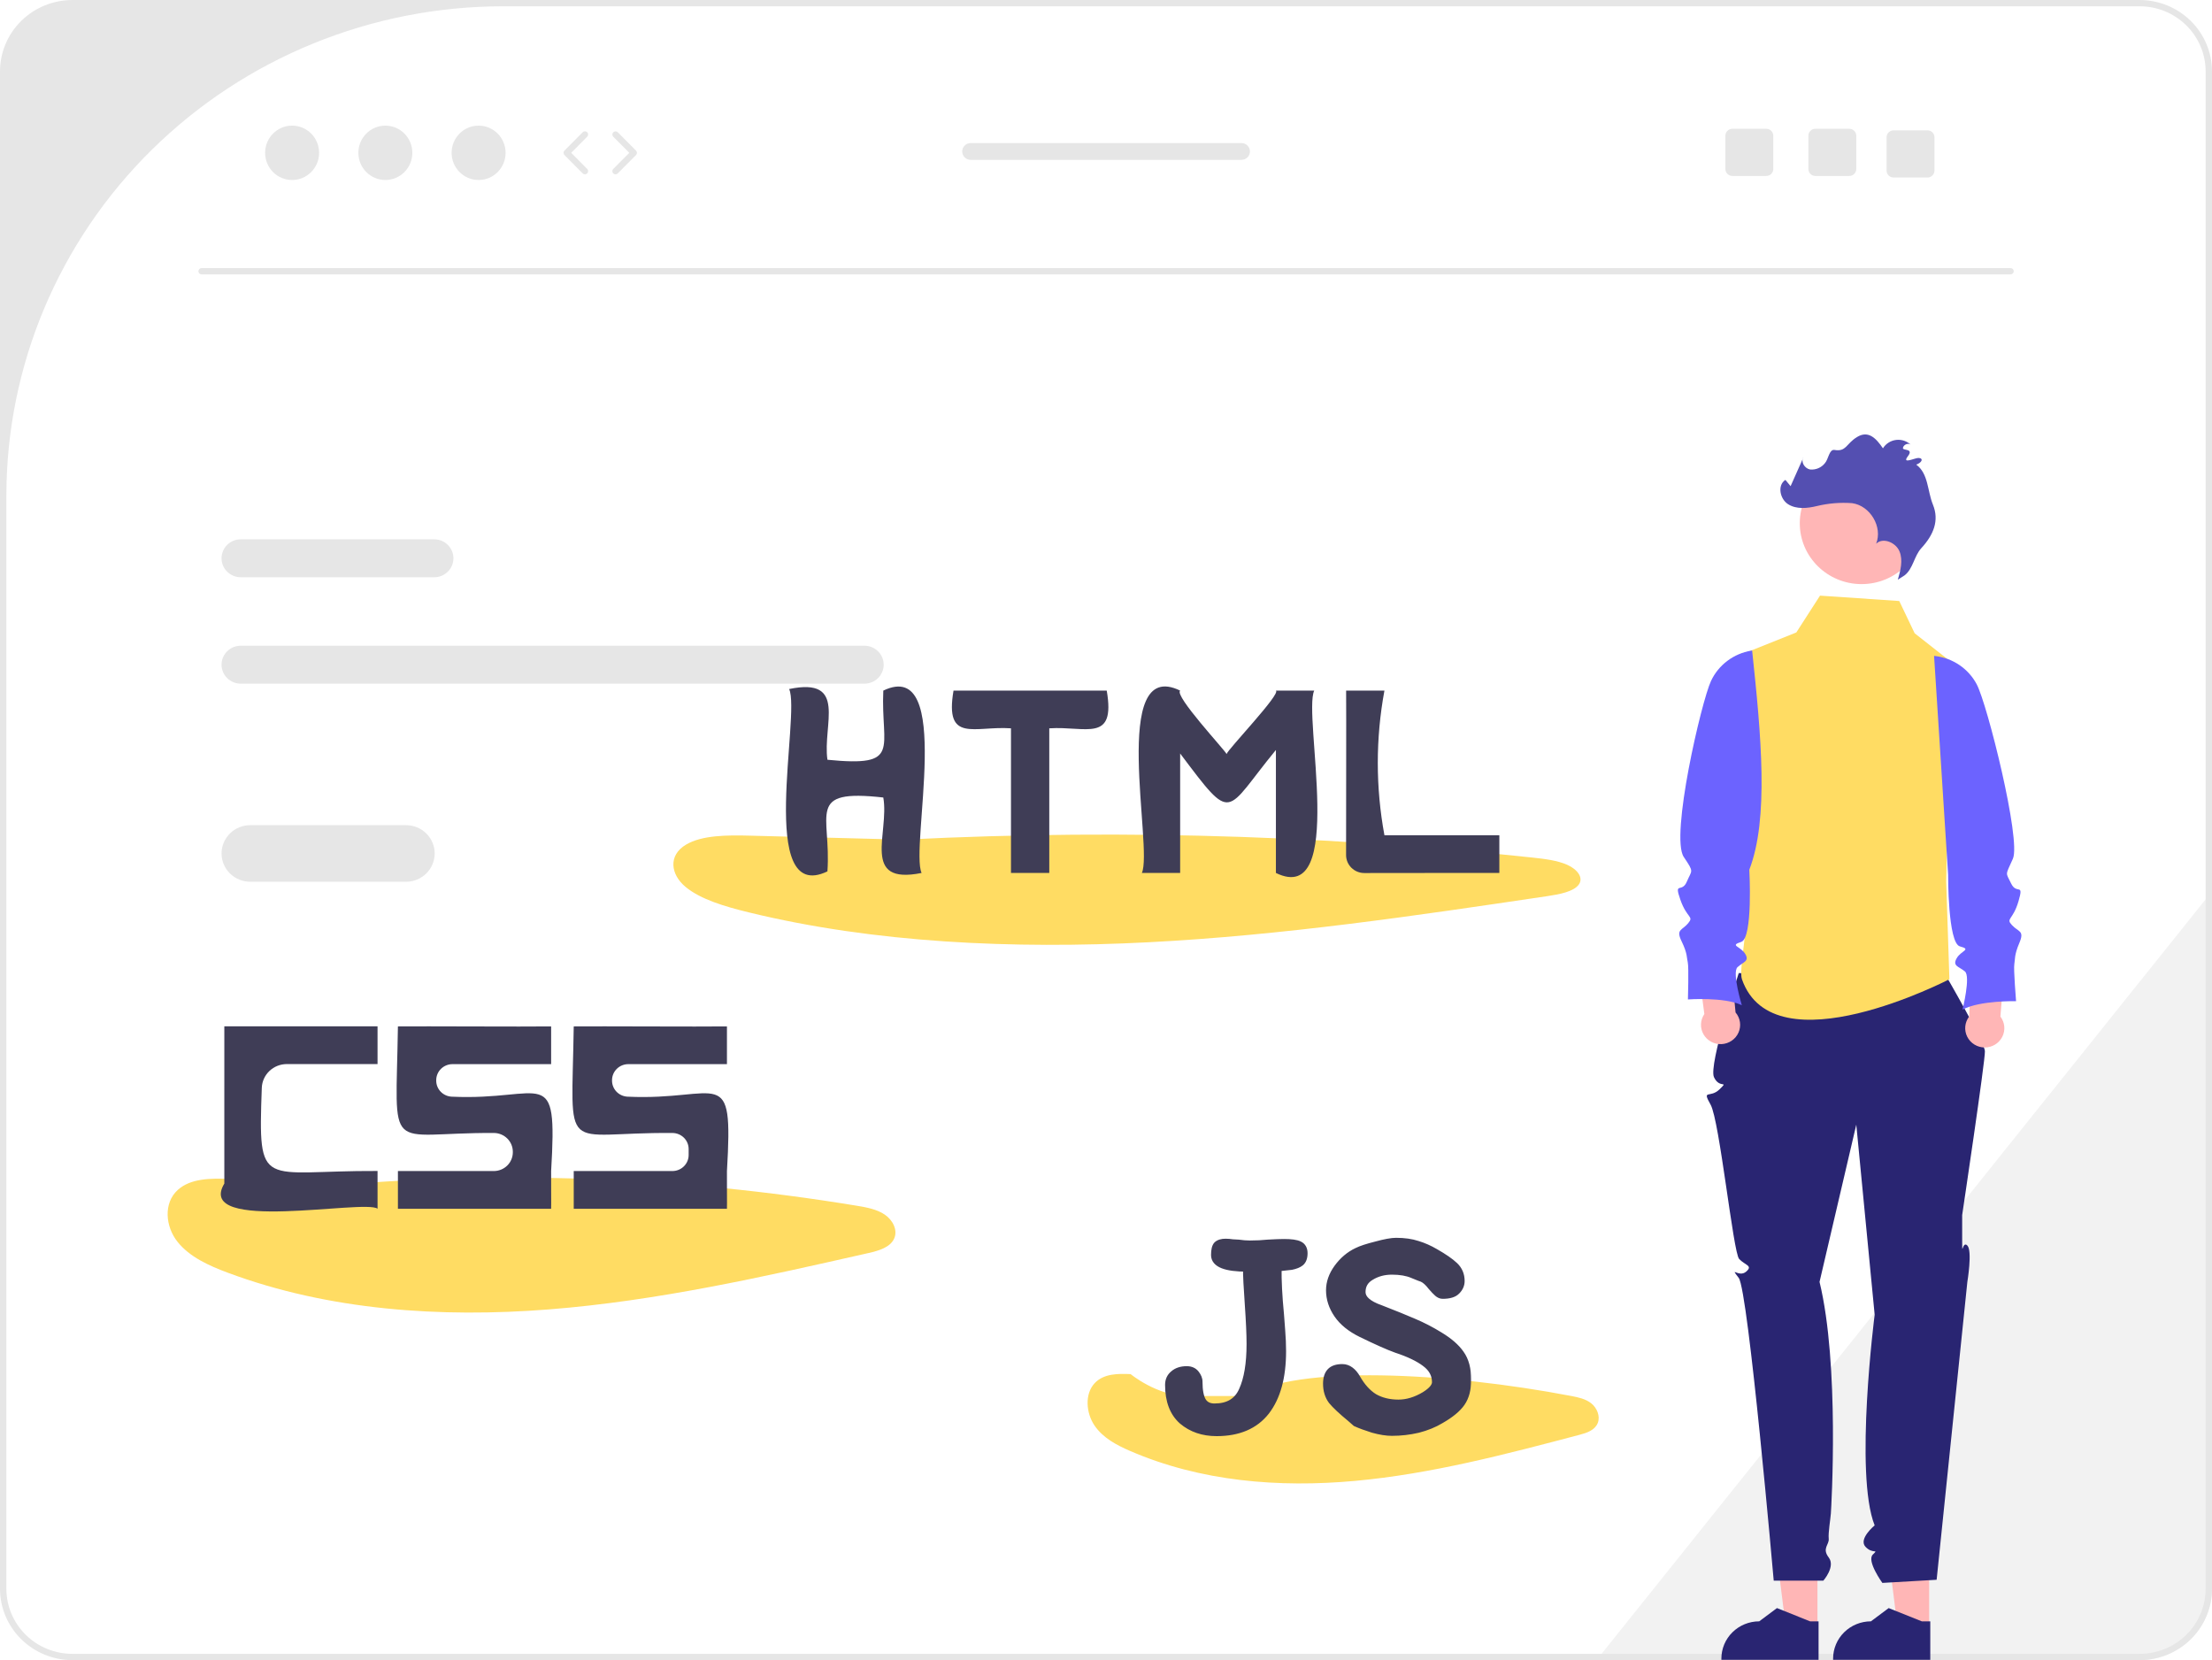 <svg width="541" height="406" viewBox="0 0 541 406" fill="none" xmlns="http://www.w3.org/2000/svg">
<g clip-path="url(#clip0_1_88)">
<path d="M541 217.994V388.553C540.994 393.178 539.126 397.613 535.806 400.884C532.485 404.154 527.983 405.994 523.287 406H390.465L391.698 404.462L539.439 219.947L541 217.994Z" fill="#F2F2F2"/>
<path d="M211.413 157.916H58.896C57.646 157.916 56.447 158.405 55.564 159.275C54.68 160.145 54.184 161.326 54.184 162.557C54.184 163.788 54.68 164.968 55.564 165.839C56.447 166.709 57.646 167.198 58.896 167.198H211.413C212.663 167.198 213.861 166.709 214.745 165.839C215.629 164.968 216.125 163.788 216.125 162.557C216.125 161.326 215.629 160.145 214.745 159.275C213.861 158.405 212.663 157.916 211.413 157.916Z" fill="#E6E6E6"/>
<path d="M106.184 131.891H58.896C57.646 131.891 56.447 132.38 55.564 133.251C54.68 134.121 54.184 135.302 54.184 136.533C54.184 137.764 54.68 138.944 55.564 139.814C56.447 140.685 57.646 141.174 58.896 141.174H106.184C107.434 141.174 108.632 140.685 109.516 139.814C110.4 138.944 110.896 137.764 110.896 136.533C110.896 135.302 110.4 134.121 109.516 133.251C108.632 132.38 107.434 131.891 106.184 131.891Z" fill="#E6E6E6"/>
<path d="M523.287 0H17.713C13.017 0.006 8.515 1.846 5.194 5.116C1.874 8.387 0.006 12.822 0 17.447V388.553C0.006 393.178 1.874 397.613 5.194 400.884C8.515 404.154 13.017 405.994 17.713 406H523.287C527.983 405.994 532.485 404.154 535.806 400.884C539.126 397.613 540.994 393.178 541 388.553V17.447C540.994 12.822 539.126 8.387 535.806 5.116C532.485 1.846 527.983 0.006 523.287 0ZM539.439 388.553C539.439 390.642 539.021 392.711 538.209 394.641C537.397 396.571 536.208 398.325 534.708 399.802C533.208 401.28 531.427 402.452 529.468 403.251C527.508 404.051 525.408 404.462 523.287 404.462H17.713C13.43 404.462 9.321 402.786 6.292 399.802C3.263 396.819 1.561 392.772 1.561 388.553V121.243C1.561 89.495 14.365 59.048 37.157 36.599C59.948 14.15 90.86 1.538 123.092 1.538H523.287C525.408 1.538 527.508 1.949 529.468 2.749C531.427 3.548 533.208 4.72 534.708 6.198C536.208 7.675 537.397 9.429 538.209 11.359C539.021 13.289 539.439 15.358 539.439 17.447V388.553Z" fill="#E6E6E6"/>
<path d="M491.733 67.104H49.307C49.1 67.104 48.901 67.023 48.755 66.879C48.608 66.735 48.526 66.539 48.526 66.335C48.526 66.131 48.608 65.936 48.755 65.792C48.901 65.647 49.1 65.566 49.307 65.566H491.733C491.94 65.566 492.138 65.647 492.285 65.792C492.431 65.936 492.513 66.131 492.513 66.335C492.513 66.539 492.431 66.735 492.285 66.879C492.138 67.023 491.94 67.104 491.733 67.104Z" fill="#E6E6E6"/>
<path d="M71.442 44.02C75.088 44.02 78.044 41.044 78.044 37.373C78.044 33.701 75.088 30.725 71.442 30.725C67.796 30.725 64.841 33.701 64.841 37.373C64.841 41.044 67.796 44.02 71.442 44.02Z" fill="#E6E6E6"/>
<path d="M94.248 44.02C97.894 44.02 100.85 41.044 100.85 37.373C100.85 33.701 97.894 30.725 94.248 30.725C90.602 30.725 87.647 33.701 87.647 37.373C87.647 41.044 90.602 44.02 94.248 44.02Z" fill="#E6E6E6"/>
<path d="M117.055 44.02C120.701 44.02 123.656 41.044 123.656 37.373C123.656 33.701 120.701 30.725 117.055 30.725C113.409 30.725 110.453 33.701 110.453 37.373C110.453 41.044 113.409 44.02 117.055 44.02Z" fill="#E6E6E6"/>
<path d="M143.06 42.627C142.956 42.627 142.853 42.606 142.757 42.567C142.661 42.527 142.574 42.469 142.502 42.395L138.047 37.91C137.904 37.767 137.824 37.574 137.824 37.373C137.824 37.172 137.904 36.979 138.047 36.835L142.502 32.35C142.573 32.277 142.658 32.218 142.753 32.178C142.848 32.137 142.949 32.115 143.052 32.114C143.156 32.112 143.258 32.13 143.354 32.168C143.45 32.206 143.537 32.262 143.611 32.333C143.685 32.404 143.743 32.489 143.784 32.582C143.824 32.676 143.845 32.776 143.846 32.878C143.846 32.979 143.826 33.08 143.787 33.174C143.748 33.268 143.69 33.353 143.618 33.425L139.697 37.373L143.618 41.32C143.725 41.428 143.798 41.565 143.826 41.714C143.855 41.863 143.839 42.017 143.779 42.156C143.72 42.295 143.619 42.415 143.491 42.498C143.364 42.582 143.213 42.627 143.06 42.627Z" fill="#E6E6E6"/>
<path d="M150.545 42.627C150.391 42.627 150.241 42.582 150.113 42.498C149.985 42.415 149.885 42.295 149.825 42.156C149.766 42.017 149.749 41.863 149.778 41.714C149.807 41.565 149.879 41.428 149.987 41.32L153.907 37.373L149.987 33.425C149.844 33.279 149.766 33.084 149.77 32.881C149.773 32.678 149.857 32.485 150.004 32.343C150.151 32.202 150.349 32.123 150.555 32.124C150.761 32.125 150.958 32.207 151.103 32.35L155.557 36.835C155.7 36.979 155.78 37.172 155.78 37.373C155.78 37.574 155.7 37.767 155.557 37.91L151.103 42.395C151.03 42.469 150.944 42.527 150.848 42.567C150.752 42.606 150.649 42.627 150.545 42.627Z" fill="#E6E6E6"/>
<path d="M452.279 31.495H443.996C443.772 31.495 443.549 31.538 443.342 31.623C443.134 31.707 442.946 31.832 442.787 31.988C442.628 32.144 442.502 32.33 442.417 32.534C442.331 32.739 442.287 32.958 442.287 33.179V41.345C442.287 41.566 442.331 41.785 442.417 41.989C442.502 42.194 442.628 42.38 442.787 42.536C442.946 42.692 443.134 42.816 443.342 42.901C443.549 42.986 443.772 43.029 443.996 43.029H452.279C452.733 43.029 453.169 42.852 453.491 42.537C453.813 42.221 453.995 41.792 453.997 41.345V33.179C453.995 32.731 453.813 32.303 453.491 31.987C453.169 31.672 452.733 31.494 452.279 31.495Z" fill="#E6E6E6"/>
<path d="M431.982 31.495H423.699C423.475 31.495 423.252 31.538 423.045 31.623C422.837 31.707 422.649 31.832 422.49 31.988C422.331 32.144 422.205 32.33 422.119 32.534C422.033 32.739 421.989 32.958 421.989 33.179V41.345C421.989 41.566 422.033 41.785 422.119 41.989C422.205 42.194 422.331 42.38 422.49 42.536C422.649 42.692 422.837 42.816 423.045 42.901C423.252 42.986 423.475 43.029 423.699 43.029H431.982C432.436 43.029 432.872 42.852 433.194 42.537C433.516 42.221 433.698 41.792 433.699 41.345V33.179C433.698 32.731 433.516 32.303 433.194 31.987C432.872 31.672 432.436 31.494 431.982 31.495Z" fill="#E6E6E6"/>
<path d="M471.405 31.879H463.123C462.898 31.879 462.676 31.923 462.468 32.007C462.261 32.092 462.072 32.216 461.913 32.372C461.755 32.529 461.629 32.715 461.543 32.919C461.457 33.123 461.413 33.342 461.413 33.563V41.73C461.413 41.951 461.457 42.17 461.543 42.374C461.629 42.578 461.755 42.764 461.913 42.92C462.072 43.077 462.261 43.201 462.468 43.285C462.676 43.37 462.898 43.413 463.123 43.413H471.405C471.86 43.414 472.296 43.237 472.618 42.921C472.94 42.605 473.121 42.177 473.123 41.73V33.563C473.121 33.116 472.94 32.687 472.618 32.372C472.296 32.056 471.86 31.879 471.405 31.879Z" fill="#E6E6E6"/>
<path d="M303.624 34.986H237.416C236.863 34.986 236.333 35.202 235.942 35.587C235.551 35.972 235.331 36.494 235.331 37.039C235.331 37.583 235.551 38.106 235.942 38.491C236.333 38.876 236.863 39.092 237.416 39.092H303.624C304.177 39.092 304.707 38.876 305.098 38.491C305.489 38.106 305.708 37.583 305.708 37.039C305.708 36.494 305.489 35.972 305.098 35.587C304.707 35.202 304.177 34.986 303.624 34.986Z" fill="#E6E6E6"/>
<path d="M87.752 289.576L55.986 288.318C51.581 288.143 46.626 288.152 43.484 291.004C39.917 294.241 40.457 299.975 43.418 303.695C46.38 307.414 51.108 309.539 55.748 311.267C80.403 320.446 107.689 322.309 134.183 320.232C160.676 318.155 186.625 312.284 212.445 306.432C214.894 305.877 217.67 305.079 218.669 302.944C219.635 300.879 218.371 298.389 216.407 297.054C214.443 295.72 211.954 295.27 209.553 294.873C166.056 287.713 122.089 286.142 78.337 290.184" fill="#FFDC63"/>
<g filter="url(#filter0_d_1_88)">
<path d="M134.793 256.244V247.017C127.995 247.112 103.668 246.949 97.321 247.017C96.849 279.267 93.954 272.95 120.779 273.076C122.012 273.08 123.192 273.565 124.063 274.425C124.934 275.285 125.424 276.449 125.425 277.664V277.802C125.425 279.018 124.935 280.185 124.061 281.045C123.188 281.905 122.004 282.388 120.769 282.388H97.321V291.616H134.793C134.846 291.585 134.755 282.706 134.793 282.388C136.378 255.656 133.243 265.271 110.463 264.199C109.444 264.147 108.484 263.712 107.781 262.983C107.079 262.254 106.688 261.286 106.689 260.281V260.166C106.689 259.126 107.109 258.128 107.855 257.393C108.602 256.658 109.614 256.244 110.67 256.244H134.793Z" fill="#3F3D56"/>
</g>
<g filter="url(#filter1_d_1_88)">
<path d="M177.793 256.244V247.017C170.995 247.112 146.668 246.949 140.321 247.017C139.845 279.548 136.904 272.837 164.484 273.08C165.533 273.091 166.536 273.509 167.274 274.243C168.011 274.977 168.425 275.968 168.425 277.002C168.425 277.486 168.425 277.982 168.425 278.468C168.425 278.983 168.322 279.493 168.122 279.968C167.922 280.444 167.629 280.876 167.259 281.24C166.889 281.604 166.45 281.893 165.967 282.09C165.484 282.287 164.967 282.388 164.444 282.388H140.321V291.616H177.793C177.846 291.585 177.755 282.706 177.793 282.388C179.378 255.656 176.243 265.271 153.463 264.199C152.444 264.147 151.484 263.712 150.781 262.983C150.079 262.254 149.688 261.286 149.689 260.281V260.166C149.689 259.126 150.109 258.128 150.855 257.393C151.602 256.658 152.614 256.244 153.67 256.244H177.793Z" fill="#3F3D56"/>
</g>
<g filter="url(#filter2_d_1_88)">
<path d="M92.338 256.227V247H54.866C54.839 255.23 54.885 277.013 54.866 285.447C47.52 297.695 89.248 289.215 92.34 291.602C92.338 291.598 92.338 282.371 92.338 282.371C63.827 282.225 63.11 287.482 64.028 262.048C64.083 260.487 64.751 259.007 65.892 257.921C67.032 256.835 68.557 256.228 70.143 256.227C78.385 256.227 92.338 256.227 92.338 256.227Z" fill="#3F3D56"/>
</g>
<path d="M222.963 205.393L183.37 204.366C177.879 204.223 171.704 204.23 167.787 206.56C163.342 209.205 164.015 213.89 167.706 216.929C171.397 219.968 177.29 221.704 183.074 223.116C213.804 230.615 247.813 232.138 280.836 230.441C313.858 228.744 346.201 223.947 378.384 219.166C381.436 218.712 384.896 218.06 386.141 216.316C387.345 214.629 385.769 212.594 383.322 211.504C380.874 210.413 377.772 210.046 374.779 209.721C320.472 203.869 265.757 202.588 211.229 205.891" fill="#FFDC63"/>
<path d="M290.5 341.413C283 341.413 276.524 336.05 276.524 336.05C273.43 335.908 269.951 335.915 267.744 338.248C265.24 340.896 265.619 345.588 267.698 348.631C269.778 351.674 273.098 353.413 276.357 354.826C293.671 362.336 312.832 363.861 331.437 362.161C350.042 360.462 368.265 355.658 386.397 350.871C388.117 350.417 390.066 349.764 390.767 348.017C391.446 346.328 390.558 344.29 389.179 343.198C387.8 342.106 386.052 341.738 384.366 341.413C353.769 335.553 317 333.79 305 341.413" fill="#FFDC63"/>
<g filter="url(#filter3_d_1_88)">
<path d="M216.033 164.891C215.395 179.137 220.711 183.621 202.371 181.806C201.132 173.308 207.415 161.514 193.004 164.509C195.891 170.674 184.961 217.445 202.368 209.103C203.346 195.051 196.902 188.887 216.033 191.037C217.568 199.724 210.407 212.507 225.4 209.488C222.514 203.321 233.444 156.553 216.033 164.891Z" fill="#3F3D56"/>
</g>
<g filter="url(#filter4_d_1_88)">
<path d="M312.055 164.891C313.34 165.673 300.274 179.289 299.992 180.404C299.6 179.452 287.129 166.131 288.635 164.892C271.281 156.445 282.096 203.489 279.264 209.492C279.267 209.49 288.635 209.49 288.635 209.49V180.272C301.802 197.765 299.357 194.821 312.055 179.413L312.055 209.49C329.408 217.939 318.593 170.89 321.426 164.889C321.423 164.891 312.055 164.891 312.055 164.891Z" fill="#3F3D56"/>
</g>
<g filter="url(#filter5_d_1_88)">
<path d="M270.679 164.891H233.208C231.006 177.826 238.286 173.488 247.261 174.118L247.26 209.49H256.627V174.119C265.561 173.52 272.909 177.769 270.679 164.891Z" fill="#3F3D56"/>
</g>
<g filter="url(#filter6_d_1_88)">
<path d="M338.597 200.263C336.433 188.568 336.433 176.585 338.597 164.891H329.229C329.283 170.738 329.213 194.328 329.218 205.116C329.217 206.28 329.686 207.397 330.522 208.221C331.357 209.044 332.49 209.508 333.672 209.509C343.11 209.521 361.128 209.452 366.701 209.49L366.701 200.263H338.597Z" fill="#3F3D56"/>
</g>
<path d="M99.286 201.8H61.209C59.346 201.8 57.559 202.53 56.241 203.827C54.924 205.125 54.184 206.885 54.184 208.721C54.184 210.556 54.924 212.317 56.241 213.614C57.559 214.912 59.346 215.641 61.209 215.641H99.286C101.149 215.641 102.936 214.912 104.254 213.614C105.571 212.317 106.312 210.556 106.312 208.721C106.312 206.885 105.571 205.125 104.254 203.827C102.936 202.53 101.149 201.8 99.286 201.8Z" fill="#E6E6E6"/>
<path d="M444.504 397.978L436.774 397.978L433.097 368.612L444.505 368.613L444.504 397.978Z" fill="#FFB6B6"/>
<path d="M444.776 405.921L421.007 405.92V405.624C421.007 403.207 421.982 400.889 423.717 399.18C425.452 397.471 427.805 396.511 430.259 396.511L434.601 393.267L442.701 396.512L444.776 396.512L444.776 405.921Z" fill="#292572"/>
<path d="M471.827 397.978L464.098 397.978L460.421 368.612L471.829 368.613L471.827 397.978Z" fill="#FFB6B6"/>
<path d="M472.099 405.921L448.33 405.92V405.624C448.33 403.207 449.305 400.889 451.04 399.18C452.775 397.471 455.128 396.511 457.582 396.511L461.924 393.267L470.025 396.512L472.099 396.512L472.099 405.921Z" fill="#292572"/>
<path d="M425.258 237.972C425.258 237.972 417.822 260.469 419.194 263.43C420.567 266.391 422.909 264.085 420.567 266.391C418.225 268.698 416.181 266.246 418.374 270.163C420.567 274.081 423.89 306.33 425.351 307.891C426.812 309.452 428.822 309.494 427.036 311.011C425.251 312.528 422.909 309.452 425.251 312.528C427.593 315.603 433.808 386.558 433.808 386.558H445.948C445.948 386.558 448.971 383.125 447.26 380.891C445.548 378.657 447.41 377.795 447.26 376.304C447.11 374.812 447.679 371.596 447.785 370.128C447.89 368.66 449.942 333.697 445.013 313.501L454.001 275.045L458.495 321.524C458.495 321.524 453.487 360.511 458.495 373.044C458.495 373.044 454.457 376.356 456.248 378.275C458.039 380.194 459.6 378.657 458.039 380.194C456.477 381.732 460.381 387.115 460.381 387.115L473.652 386.346L481.164 313.501C481.164 313.501 482.43 305.904 481.164 304.602C479.897 303.3 479.897 307.914 479.897 303.3V297.149C479.897 297.149 485.558 259.313 485.46 257.085C485.362 254.857 475.994 238.71 475.994 238.71L425.258 237.972Z" fill="#292572"/>
<path d="M464.51 146.981L445.132 145.668L439.333 154.674L425.368 160.266V204.63C426.821 208.925 427.572 213.421 427.593 217.948C427.54 226.787 425.233 237.198 426.032 239.478C433.838 261.778 476.775 239.478 476.775 239.478L475.994 215.641L477.054 161.77L468.28 154.877L464.51 146.981Z" fill="#FFDC63"/>
<path d="M424.472 247.602L423.136 233.576L414.895 233.209L416.843 247.99C416.343 248.716 416.059 249.565 416.022 250.441C415.986 251.318 416.198 252.187 416.635 252.952C417.073 253.716 417.718 254.345 418.498 254.768C419.279 255.191 420.163 255.391 421.053 255.346C421.943 255.3 422.802 255.012 423.534 254.512C424.266 254.012 424.842 253.321 425.197 252.517C425.552 251.712 425.673 250.826 425.545 249.958C425.417 249.09 425.045 248.274 424.472 247.602Z" fill="#FFB6B6"/>
<path d="M428.528 159.083L428.3 159.121C426.175 159.476 424.169 160.336 422.457 161.626C420.746 162.916 419.379 164.597 418.475 166.525C416.115 171.552 408.452 204.6 411.811 209.584C414.417 213.449 413.784 212.695 412.559 215.611C411.334 218.527 409.361 215.415 410.978 220.043C412.595 224.67 414.371 224.01 412.871 225.798C411.37 227.586 409.831 227.236 411.29 230.23C412.749 233.224 412.512 234.235 412.788 235.363C413.064 236.491 412.824 244.422 412.824 244.422C412.824 244.422 421.627 243.765 426.008 245.827C426.008 245.827 423.564 237.816 424.946 236.534C426.328 235.251 427.986 235.096 426.802 233.23C425.619 231.363 422.935 231.284 425.856 230.352C428.777 229.42 427.836 212.7 427.836 212.7C432.648 200.289 430.747 179.876 428.528 159.083Z" fill="#6C63FF"/>
<path d="M481.609 248.603L482.225 234.528L490.437 233.753L489.248 248.611C489.784 249.311 490.112 250.145 490.193 251.019C490.275 251.893 490.107 252.771 489.71 253.556C489.312 254.341 488.7 255.002 487.942 255.463C487.184 255.924 486.311 256.168 485.42 256.167C484.53 256.166 483.657 255.92 482.9 255.458C482.143 254.995 481.533 254.333 481.137 253.547C480.741 252.762 480.575 251.883 480.658 251.009C480.742 250.136 481.071 249.302 481.609 248.603Z" fill="#FFB6B6"/>
<path d="M473.025 160.398L473.255 160.425C475.395 160.674 477.442 161.433 479.218 162.636C480.993 163.839 482.445 165.451 483.446 167.331C486.06 172.235 494.332 205.447 492.307 210.004C490.418 214.255 490.496 213.21 491.869 216.061C493.241 218.912 495.052 215.706 493.674 220.408C492.297 225.11 490.489 224.539 492.079 226.25C493.669 227.961 495.189 227.535 493.885 230.598C492.58 233.661 492.869 234.659 492.651 235.799C492.434 236.939 493.079 244.848 493.079 244.848C493.079 244.848 484.254 244.629 479.984 246.906C479.984 246.906 482.015 238.785 480.569 237.572C479.123 236.36 477.459 236.288 478.546 234.365C479.632 232.441 482.309 232.229 479.343 231.444C476.378 230.658 476.461 213.913 476.461 213.913L473.025 160.398Z" fill="#6C63FF"/>
<path d="M455.297 142.848C463.644 142.848 470.412 136.182 470.412 127.959C470.412 119.737 463.644 113.071 455.297 113.071C446.949 113.071 440.181 119.737 440.181 127.959C440.181 136.182 446.949 142.848 455.297 142.848Z" fill="#FFB6B6"/>
<path d="M465.816 140.704C467.918 139.083 468.122 135.994 469.916 134.047C472.915 130.792 474.325 127.289 472.753 123.432C471.364 120.02 471.659 115.826 468.666 113.63C470.136 113.106 470.482 112.017 469.185 111.997C468.31 111.984 465.05 113.63 466.619 111.579C468.187 109.528 465.218 110.337 465.414 109.498C465.61 108.658 466.87 108.193 467.426 108.859C466.956 108.387 466.384 108.027 465.752 107.806C465.12 107.585 464.446 107.509 463.78 107.584C463.113 107.659 462.474 107.883 461.909 108.239C461.344 108.595 460.869 109.073 460.52 109.637C458.752 107.027 456.875 105.231 454.17 106.887C451.513 108.514 451.548 110.525 448.691 110.041C447.348 109.814 447.221 112.314 446.303 113.306C445.879 113.834 445.328 114.248 444.699 114.512C444.071 114.776 443.385 114.881 442.705 114.818C441.366 114.568 440.342 112.925 441.092 111.804L437.936 118.896L436.664 117.36C434.643 118.657 435.307 122.043 437.341 123.32C439.376 124.597 442.02 124.324 444.363 123.758C447.183 123.076 450.095 122.838 452.991 123.053C457.414 123.668 460.495 128.877 458.857 132.971C460.556 131.327 463.7 132.691 464.581 134.871C465.461 137.051 464.816 139.508 464.163 141.764" fill="#544FB1"/>
<g filter="url(#filter7_d_1_88)">
<mask id="path-38-outside-1_1_88" maskUnits="userSpaceOnUse" x="284" y="298" width="76" height="50" fill="black">
<rect fill="white" x="284" y="298" width="76" height="50"/>
<path d="M293.103 333.882C293.103 336.121 293.419 337.751 294.052 338.773C294.685 339.746 295.682 340.233 297.045 340.233C300.452 340.233 302.763 338.846 303.98 336.072C305.245 333.298 305.878 329.502 305.878 324.684C305.878 322.348 305.732 319.087 305.44 314.902C305.148 310.911 305.002 307.943 305.002 305.996C299.795 305.996 297.191 304.974 297.191 302.93C297.191 301.713 297.386 300.91 297.775 300.521C298.213 300.132 298.87 299.937 299.746 299.937C300.281 299.937 300.865 299.986 301.498 300.083C302.131 300.132 302.593 300.156 302.885 300.156C303.858 300.302 304.783 300.375 305.659 300.375C307.265 300.375 308.749 300.302 310.112 300.156C311.864 300.059 313.178 300.01 314.054 300.01C315.806 300.01 317.023 300.18 317.704 300.521C318.434 300.862 318.799 301.519 318.799 302.492C318.799 303.514 318.531 304.244 317.996 304.682C317.509 305.071 316.779 305.363 315.806 305.558L312.448 305.923C312.399 309.135 312.594 312.98 313.032 317.457C313.081 318.138 313.178 319.428 313.324 321.326C313.47 323.175 313.543 324.879 313.543 326.436C313.543 332.763 312.205 337.654 309.528 341.109C306.851 344.516 302.861 346.219 297.556 346.219C294.247 346.219 291.473 345.27 289.234 343.372C287.044 341.425 285.949 338.53 285.949 334.685C285.949 333.614 286.338 332.763 287.117 332.13C287.896 331.449 288.942 331.108 290.256 331.108C291.181 331.108 291.886 331.424 292.373 332.057C292.86 332.69 293.103 333.298 293.103 333.882ZM358.82 333.444C358.82 335.731 358.333 337.581 357.36 338.992C356.387 340.403 354.708 341.79 352.323 343.153C350.717 344.126 348.868 344.881 346.775 345.416C344.682 345.903 342.565 346.146 340.424 346.146C339.11 346.146 337.577 345.903 335.825 345.416C334.122 344.881 332.735 344.37 331.664 343.883L330.423 342.788C328.233 340.987 326.7 339.552 325.824 338.481C324.997 337.362 324.583 335.999 324.583 334.393C324.583 333.128 324.875 332.179 325.459 331.546C326.043 330.913 326.992 330.597 328.306 330.597C328.987 330.597 329.62 330.816 330.204 331.254C330.788 331.692 331.299 332.3 331.737 333.079C332.954 335.22 334.389 336.802 336.044 337.824C337.747 338.797 339.743 339.284 342.03 339.284C344.171 339.284 346.337 338.627 348.527 337.313C350.328 336.194 351.228 335.099 351.228 334.028C351.228 332.13 350.376 330.548 348.673 329.283C347.018 328.018 344.634 326.874 341.519 325.852C339.621 325.171 336.774 323.905 332.978 322.056C330.399 320.791 328.476 319.233 327.211 317.384C325.946 315.535 325.313 313.588 325.313 311.544C325.313 309.695 325.946 307.894 327.211 306.142C328.525 304.341 330.107 303.003 331.956 302.127C332.929 301.64 334.487 301.129 336.628 300.594C338.769 300.01 340.375 299.718 341.446 299.718C343.441 299.718 345.169 299.961 346.629 300.448C348.089 300.886 349.525 301.519 350.936 302.346C353.077 303.563 354.659 304.658 355.681 305.631C356.703 306.604 357.214 307.821 357.214 309.281C357.214 310.157 356.873 310.936 356.192 311.617C355.559 312.298 354.44 312.639 352.834 312.639C352.445 312.639 352.055 312.469 351.666 312.128C351.277 311.787 350.79 311.276 350.206 310.595C349.427 309.573 348.673 308.892 347.943 308.551C347.748 308.502 346.945 308.186 345.534 307.602C344.171 307.018 342.468 306.726 340.424 306.726C338.477 306.726 336.75 307.188 335.241 308.113C333.732 308.989 332.978 310.279 332.978 311.982C332.978 313.685 334.511 315.072 337.577 316.143C340.838 317.408 343.539 318.503 345.68 319.428C347.87 320.353 349.987 321.448 352.031 322.713C354.367 324.124 356.07 325.609 357.141 327.166C358.26 328.723 358.82 330.816 358.82 333.444Z"/>
</mask>
<path d="M293.103 333.882C293.103 336.121 293.419 337.751 294.052 338.773C294.685 339.746 295.682 340.233 297.045 340.233C300.452 340.233 302.763 338.846 303.98 336.072C305.245 333.298 305.878 329.502 305.878 324.684C305.878 322.348 305.732 319.087 305.44 314.902C305.148 310.911 305.002 307.943 305.002 305.996C299.795 305.996 297.191 304.974 297.191 302.93C297.191 301.713 297.386 300.91 297.775 300.521C298.213 300.132 298.87 299.937 299.746 299.937C300.281 299.937 300.865 299.986 301.498 300.083C302.131 300.132 302.593 300.156 302.885 300.156C303.858 300.302 304.783 300.375 305.659 300.375C307.265 300.375 308.749 300.302 310.112 300.156C311.864 300.059 313.178 300.01 314.054 300.01C315.806 300.01 317.023 300.18 317.704 300.521C318.434 300.862 318.799 301.519 318.799 302.492C318.799 303.514 318.531 304.244 317.996 304.682C317.509 305.071 316.779 305.363 315.806 305.558L312.448 305.923C312.399 309.135 312.594 312.98 313.032 317.457C313.081 318.138 313.178 319.428 313.324 321.326C313.47 323.175 313.543 324.879 313.543 326.436C313.543 332.763 312.205 337.654 309.528 341.109C306.851 344.516 302.861 346.219 297.556 346.219C294.247 346.219 291.473 345.27 289.234 343.372C287.044 341.425 285.949 338.53 285.949 334.685C285.949 333.614 286.338 332.763 287.117 332.13C287.896 331.449 288.942 331.108 290.256 331.108C291.181 331.108 291.886 331.424 292.373 332.057C292.86 332.69 293.103 333.298 293.103 333.882ZM358.82 333.444C358.82 335.731 358.333 337.581 357.36 338.992C356.387 340.403 354.708 341.79 352.323 343.153C350.717 344.126 348.868 344.881 346.775 345.416C344.682 345.903 342.565 346.146 340.424 346.146C339.11 346.146 337.577 345.903 335.825 345.416C334.122 344.881 332.735 344.37 331.664 343.883L330.423 342.788C328.233 340.987 326.7 339.552 325.824 338.481C324.997 337.362 324.583 335.999 324.583 334.393C324.583 333.128 324.875 332.179 325.459 331.546C326.043 330.913 326.992 330.597 328.306 330.597C328.987 330.597 329.62 330.816 330.204 331.254C330.788 331.692 331.299 332.3 331.737 333.079C332.954 335.22 334.389 336.802 336.044 337.824C337.747 338.797 339.743 339.284 342.03 339.284C344.171 339.284 346.337 338.627 348.527 337.313C350.328 336.194 351.228 335.099 351.228 334.028C351.228 332.13 350.376 330.548 348.673 329.283C347.018 328.018 344.634 326.874 341.519 325.852C339.621 325.171 336.774 323.905 332.978 322.056C330.399 320.791 328.476 319.233 327.211 317.384C325.946 315.535 325.313 313.588 325.313 311.544C325.313 309.695 325.946 307.894 327.211 306.142C328.525 304.341 330.107 303.003 331.956 302.127C332.929 301.64 334.487 301.129 336.628 300.594C338.769 300.01 340.375 299.718 341.446 299.718C343.441 299.718 345.169 299.961 346.629 300.448C348.089 300.886 349.525 301.519 350.936 302.346C353.077 303.563 354.659 304.658 355.681 305.631C356.703 306.604 357.214 307.821 357.214 309.281C357.214 310.157 356.873 310.936 356.192 311.617C355.559 312.298 354.44 312.639 352.834 312.639C352.445 312.639 352.055 312.469 351.666 312.128C351.277 311.787 350.79 311.276 350.206 310.595C349.427 309.573 348.673 308.892 347.943 308.551C347.748 308.502 346.945 308.186 345.534 307.602C344.171 307.018 342.468 306.726 340.424 306.726C338.477 306.726 336.75 307.188 335.241 308.113C333.732 308.989 332.978 310.279 332.978 311.982C332.978 313.685 334.511 315.072 337.577 316.143C340.838 317.408 343.539 318.503 345.68 319.428C347.87 320.353 349.987 321.448 352.031 322.713C354.367 324.124 356.07 325.609 357.141 327.166C358.26 328.723 358.82 330.816 358.82 333.444Z" fill="#3F3D56"/>
<path d="M294.052 338.773L293.202 339.299L293.208 339.309L293.214 339.318L294.052 338.773ZM303.98 336.072L303.07 335.657L303.067 335.664L303.064 335.67L303.98 336.072ZM305.44 314.902L306.438 314.832L306.437 314.829L305.44 314.902ZM305.002 305.996H306.002V304.996H305.002V305.996ZM297.775 300.521L297.111 299.774L297.089 299.793L297.068 299.814L297.775 300.521ZM301.498 300.083L301.346 301.071L301.383 301.077L301.421 301.08L301.498 300.083ZM302.885 300.156L303.033 299.167L302.96 299.156H302.885V300.156ZM310.112 300.156L310.057 299.158L310.031 299.159L310.005 299.162L310.112 300.156ZM317.704 300.521L317.257 301.415L317.269 301.421L317.281 301.427L317.704 300.521ZM317.996 304.682L318.621 305.463L318.629 305.456L317.996 304.682ZM315.806 305.558L315.914 306.552L315.958 306.547L316.002 306.539L315.806 305.558ZM312.448 305.923L312.34 304.929L311.462 305.024L311.448 305.908L312.448 305.923ZM313.032 317.457L314.029 317.386L314.029 317.373L314.027 317.36L313.032 317.457ZM313.324 321.326L312.327 321.403L312.327 321.405L313.324 321.326ZM309.528 341.109L310.314 341.727L310.319 341.721L309.528 341.109ZM289.234 343.372L288.57 344.119L288.578 344.127L288.587 344.135L289.234 343.372ZM287.117 332.13L287.748 332.906L287.762 332.895L287.776 332.883L287.117 332.13ZM292.373 332.057L293.166 331.447L293.166 331.447L292.373 332.057ZM292.103 333.882C292.103 336.17 292.418 338.034 293.202 339.299L294.902 338.247C294.42 337.468 294.103 336.071 294.103 333.882H292.103ZM293.214 339.318C294.065 340.628 295.412 341.233 297.045 341.233V339.233C295.952 339.233 295.304 338.865 294.89 338.228L293.214 339.318ZM297.045 341.233C298.882 341.233 300.501 340.859 301.848 340.05C303.203 339.237 304.215 338.026 304.896 336.474L303.064 335.67C302.528 336.892 301.776 337.761 300.819 338.335C299.855 338.914 298.614 339.233 297.045 339.233V341.233ZM304.89 336.487C306.239 333.529 306.878 329.571 306.878 324.684H304.878C304.878 329.433 304.252 333.067 303.07 335.657L304.89 336.487ZM306.878 324.684C306.878 322.313 306.73 319.026 306.438 314.832L304.442 314.972C304.734 319.149 304.878 322.383 304.878 324.684H306.878ZM306.437 314.829C306.146 310.843 306.002 307.904 306.002 305.996H304.002C304.002 307.981 304.15 310.98 304.443 314.975L306.437 314.829ZM305.002 304.996C302.435 304.996 300.634 304.74 299.509 304.299C298.955 304.081 298.626 303.842 298.441 303.624C298.272 303.425 298.191 303.208 298.191 302.93H296.191C296.191 303.674 296.435 304.351 296.917 304.919C297.383 305.467 298.031 305.867 298.778 306.16C300.258 306.741 302.362 306.996 305.002 306.996V304.996ZM298.191 302.93C298.191 302.367 298.237 301.948 298.309 301.651C298.383 301.345 298.467 301.243 298.482 301.228L297.068 299.814C296.694 300.188 296.486 300.683 296.365 301.18C296.243 301.685 296.191 302.276 296.191 302.93H298.191ZM298.439 301.268C298.622 301.106 298.997 300.937 299.746 300.937V298.937C298.743 298.937 297.804 299.157 297.111 299.774L298.439 301.268ZM299.746 300.937C300.222 300.937 300.754 300.98 301.346 301.071L301.65 299.095C300.976 298.991 300.341 298.937 299.746 298.937V300.937ZM301.421 301.08C302.057 301.129 302.552 301.156 302.885 301.156V299.156C302.634 299.156 302.204 299.134 301.575 299.086L301.421 301.08ZM302.737 301.145C303.753 301.297 304.728 301.375 305.659 301.375V299.375C304.838 299.375 303.963 299.307 303.033 299.167L302.737 301.145ZM305.659 301.375C307.295 301.375 308.815 301.301 310.219 301.15L310.005 299.162C308.684 299.303 307.235 299.375 305.659 299.375V301.375ZM310.167 301.154C311.915 301.057 313.207 301.01 314.054 301.01V299.01C313.149 299.01 311.813 299.06 310.057 299.158L310.167 301.154ZM314.054 301.01C315.803 301.01 316.805 301.19 317.257 301.415L318.151 299.627C317.24 299.171 315.809 299.01 314.054 299.01V301.01ZM317.281 301.427C317.47 301.515 317.578 301.624 317.651 301.755C317.73 301.897 317.799 302.126 317.799 302.492H319.799C319.799 301.884 319.685 301.298 319.399 300.784C319.107 300.257 318.668 299.867 318.127 299.615L317.281 301.427ZM317.799 302.492C317.799 303.361 317.572 303.737 317.363 303.908L318.629 305.456C319.491 304.751 319.799 303.667 319.799 302.492H317.799ZM317.371 303.901C317.062 304.148 316.51 304.397 315.61 304.577L316.002 306.539C317.049 306.329 317.956 305.994 318.621 305.463L317.371 303.901ZM315.698 304.564L312.34 304.929L312.556 306.917L315.914 306.552L315.698 304.564ZM311.448 305.908C311.399 309.169 311.596 313.053 312.037 317.554L314.027 317.36C313.592 312.906 313.4 309.101 313.448 305.938L311.448 305.908ZM312.035 317.528C312.083 318.213 312.181 319.505 312.327 321.403L314.321 321.249C314.175 319.351 314.078 318.064 314.029 317.386L312.035 317.528ZM312.327 321.405C312.471 323.233 312.543 324.909 312.543 326.436H314.543C314.543 324.848 314.469 323.118 314.321 321.247L312.327 321.405ZM312.543 326.436C312.543 332.637 311.229 337.28 308.737 340.497L310.319 341.721C313.18 338.028 314.543 332.888 314.543 326.436H312.543ZM308.742 340.491C306.297 343.602 302.63 345.219 297.556 345.219V347.219C303.091 347.219 307.405 345.429 310.314 341.727L308.742 340.491ZM297.556 345.219C294.451 345.219 291.916 344.334 289.881 342.609L288.587 344.135C291.03 346.206 294.042 347.219 297.556 347.219V345.219ZM289.898 342.625C287.983 340.922 286.949 338.338 286.949 334.685H284.949C284.949 338.721 286.105 341.928 288.57 344.119L289.898 342.625ZM286.949 334.685C286.949 333.892 287.22 333.335 287.748 332.906L286.486 331.354C285.457 332.191 284.949 333.336 284.949 334.685H286.949ZM287.776 332.883C288.327 332.4 289.117 332.108 290.256 332.108V330.108C288.767 330.108 287.464 330.497 286.458 331.377L287.776 332.883ZM290.256 332.108C290.926 332.108 291.315 332.321 291.58 332.667L293.166 331.447C292.458 330.528 291.435 330.108 290.256 330.108V332.108ZM291.58 332.667C291.981 333.188 292.103 333.587 292.103 333.882H294.103C294.103 333.009 293.738 332.191 293.166 331.447L291.58 332.667ZM357.36 338.992L358.183 339.56L358.183 339.56L357.36 338.992ZM352.323 343.153L351.827 342.285L351.816 342.291L351.805 342.298L352.323 343.153ZM346.775 345.416L347.002 346.39L347.012 346.388L347.023 346.385L346.775 345.416ZM335.825 345.416L335.525 346.37L335.541 346.375L335.557 346.38L335.825 345.416ZM331.664 343.883L331.002 344.633L331.114 344.732L331.25 344.793L331.664 343.883ZM330.423 342.788L331.085 342.038L331.072 342.027L331.058 342.016L330.423 342.788ZM325.824 338.481L325.02 339.075L325.035 339.095L325.05 339.114L325.824 338.481ZM325.459 331.546L324.724 330.868L324.724 330.868L325.459 331.546ZM330.204 331.254L330.804 330.454L330.804 330.454L330.204 331.254ZM331.737 333.079L330.866 333.569L330.868 333.573L331.737 333.079ZM336.044 337.824L335.519 338.675L335.533 338.684L335.548 338.692L336.044 337.824ZM348.527 337.313L349.042 338.17L349.048 338.166L349.055 338.162L348.527 337.313ZM348.673 329.283L348.066 330.077L348.077 330.086L348.673 329.283ZM341.519 325.852L341.181 326.793L341.194 326.798L341.207 326.802L341.519 325.852ZM332.978 322.056L332.538 322.954L332.54 322.955L332.978 322.056ZM327.211 317.384L328.036 316.819L328.036 316.819L327.211 317.384ZM327.211 306.142L326.403 305.553L326.4 305.557L327.211 306.142ZM331.956 302.127L332.384 303.031L332.394 303.026L332.403 303.021L331.956 302.127ZM336.628 300.594L336.871 301.564L336.881 301.562L336.891 301.559L336.628 300.594ZM346.629 300.448L346.313 301.397L346.327 301.401L346.342 301.406L346.629 300.448ZM350.936 302.346L350.43 303.209L350.442 303.215L350.936 302.346ZM356.192 311.617L355.485 310.91L355.472 310.923L355.459 310.937L356.192 311.617ZM351.666 312.128L351.008 312.881L351.008 312.881L351.666 312.128ZM350.206 310.595L349.411 311.201L349.428 311.224L349.447 311.246L350.206 310.595ZM347.943 308.551L348.366 307.645L348.279 307.604L348.186 307.581L347.943 308.551ZM345.534 307.602L345.14 308.521L345.152 308.526L345.534 307.602ZM335.241 308.113L335.743 308.978L335.754 308.972L335.764 308.966L335.241 308.113ZM337.577 316.143L337.939 315.211L337.923 315.205L337.907 315.199L337.577 316.143ZM345.68 319.428L345.284 320.346L345.291 320.349L345.68 319.428ZM352.031 322.713L351.505 323.563L351.514 323.569L352.031 322.713ZM357.141 327.166L356.317 327.733L356.323 327.741L356.329 327.75L357.141 327.166ZM357.82 333.444C357.82 335.595 357.362 337.227 356.537 338.424L358.183 339.56C359.305 337.934 359.82 335.867 359.82 333.444H357.82ZM356.537 338.424C355.685 339.66 354.151 340.957 351.827 342.285L352.819 344.021C355.264 342.624 357.089 341.147 358.183 339.56L356.537 338.424ZM351.805 342.298C350.294 343.213 348.539 343.933 346.527 344.447L347.023 346.385C349.197 345.829 351.14 345.039 352.841 344.008L351.805 342.298ZM346.549 344.442C344.53 344.911 342.489 345.146 340.424 345.146V347.146C342.642 347.146 344.835 346.894 347.002 346.39L346.549 344.442ZM340.424 345.146C339.228 345.146 337.788 344.923 336.093 344.452L335.557 346.38C337.366 346.882 338.993 347.146 340.424 347.146V345.146ZM336.125 344.462C334.443 343.933 333.098 343.436 332.078 342.973L331.25 344.793C332.372 345.303 333.801 345.828 335.525 346.37L336.125 344.462ZM332.326 343.133L331.085 342.038L329.761 343.538L331.002 344.633L332.326 343.133ZM331.058 342.016C328.878 340.223 327.409 338.838 326.598 337.848L325.05 339.114C325.992 340.265 327.588 341.752 329.788 343.56L331.058 342.016ZM326.628 337.887C325.947 336.965 325.583 335.819 325.583 334.393H323.583C323.583 336.179 324.046 337.758 325.02 339.075L326.628 337.887ZM325.583 334.393C325.583 333.263 325.846 332.602 326.194 332.224L324.724 330.868C323.905 331.756 323.583 332.992 323.583 334.393H325.583ZM326.194 332.224C326.508 331.884 327.125 331.597 328.306 331.597V329.597C326.859 329.597 325.578 329.943 324.724 330.868L326.194 332.224ZM328.306 331.597C328.755 331.597 329.18 331.736 329.604 332.054L330.804 330.454C330.06 329.896 329.22 329.597 328.306 329.597V331.597ZM329.604 332.054C330.055 332.392 330.481 332.885 330.866 333.569L332.609 332.589C332.117 331.716 331.521 330.992 330.804 330.454L329.604 332.054ZM330.868 333.573C332.146 335.822 333.688 337.544 335.519 338.675L336.57 336.973C335.091 336.06 333.762 334.618 332.607 332.585L330.868 333.573ZM335.548 338.692C337.426 339.765 339.598 340.284 342.03 340.284V338.284C339.888 338.284 338.069 337.829 336.54 336.956L335.548 338.692ZM342.03 340.284C344.385 340.284 346.726 339.56 349.042 338.17L348.013 336.456C345.948 337.694 343.958 338.284 342.03 338.284V340.284ZM349.055 338.162C350.007 337.571 350.781 336.95 351.325 336.287C351.875 335.619 352.228 334.861 352.228 334.028H350.228C350.228 334.266 350.131 334.59 349.78 335.017C349.425 335.45 348.848 335.936 347.999 336.464L349.055 338.162ZM352.228 334.028C352.228 331.773 351.192 329.909 349.269 328.48L348.077 330.086C349.561 331.188 350.228 332.487 350.228 334.028H352.228ZM349.281 328.489C347.501 327.128 344.998 325.941 341.831 324.902L341.207 326.802C344.269 327.807 346.536 328.908 348.066 330.077L349.281 328.489ZM341.857 324.911C340.013 324.249 337.207 323.004 333.416 321.157L332.54 322.955C336.342 324.807 339.229 326.092 341.181 326.793L341.857 324.911ZM333.419 321.158C330.951 319.948 329.181 318.492 328.036 316.819L326.386 317.949C327.772 319.975 329.846 321.633 332.538 322.954L333.419 321.158ZM328.036 316.819C326.873 315.12 326.313 313.367 326.313 311.544H324.313C324.313 313.809 325.018 315.95 326.386 317.949L328.036 316.819ZM326.313 311.544C326.313 309.939 326.858 308.339 328.022 306.727L326.4 305.557C325.033 307.449 324.313 309.451 324.313 311.544H326.313ZM328.019 306.731C329.244 305.053 330.699 303.829 332.384 303.031L331.528 301.223C329.515 302.177 327.807 303.629 326.403 305.553L328.019 306.731ZM332.403 303.021C333.274 302.586 334.743 302.096 336.871 301.564L336.386 299.624C334.23 300.163 332.585 300.695 331.509 301.233L332.403 303.021ZM336.891 301.559C339.018 300.979 340.516 300.718 341.446 300.718V298.718C340.235 298.718 338.521 299.041 336.365 299.629L336.891 301.559ZM341.446 300.718C343.364 300.718 344.98 300.952 346.313 301.397L346.945 299.499C345.358 298.97 343.519 298.718 341.446 298.718V300.718ZM346.342 301.406C347.72 301.819 349.083 302.419 350.43 303.209L351.442 301.483C349.967 300.619 348.458 299.953 346.916 299.49L346.342 301.406ZM350.442 303.215C352.557 304.417 354.057 305.465 354.991 306.355L356.371 304.907C355.262 303.851 353.598 302.708 351.43 301.477L350.442 303.215ZM354.991 306.355C355.808 307.133 356.214 308.084 356.214 309.281H358.214C358.214 307.558 357.599 306.076 356.371 304.907L354.991 306.355ZM356.214 309.281C356.214 309.864 355.999 310.396 355.485 310.91L356.899 312.324C357.747 311.476 358.214 310.45 358.214 309.281H356.214ZM355.459 310.937C355.115 311.307 354.352 311.639 352.834 311.639V313.639C354.528 313.639 356.004 313.289 356.925 312.297L355.459 310.937ZM352.834 311.639C352.757 311.639 352.592 311.61 352.325 311.375L351.008 312.881C351.518 313.328 352.132 313.639 352.834 313.639V311.639ZM352.325 311.375C351.988 311.081 351.537 310.611 350.965 309.944L349.447 311.246C350.043 311.941 350.566 312.494 351.008 312.881L352.325 311.375ZM351.002 309.989C350.177 308.907 349.305 308.083 348.366 307.645L347.52 309.457C348.041 309.7 348.678 310.239 349.411 311.201L351.002 309.989ZM348.186 307.581C348.195 307.583 348.155 307.572 348.027 307.525C347.913 307.484 347.759 307.425 347.561 307.347C347.168 307.192 346.62 306.969 345.916 306.678L345.152 308.526C345.859 308.819 346.419 309.046 346.828 309.208C347.204 309.356 347.525 309.477 347.701 309.521L348.186 307.581ZM345.928 306.683C344.403 306.029 342.556 305.726 340.424 305.726V307.726C342.381 307.726 343.94 308.007 345.14 308.521L345.928 306.683ZM340.424 305.726C338.312 305.726 336.4 306.23 334.719 307.26L335.764 308.966C337.1 308.147 338.643 307.726 340.424 307.726V305.726ZM334.739 307.248C332.931 308.298 331.978 309.912 331.978 311.982H333.978C333.978 310.646 334.534 309.68 335.743 308.978L334.739 307.248ZM331.978 311.982C331.978 313.176 332.529 314.202 333.457 315.041C334.363 315.861 335.652 316.53 337.247 317.087L337.907 315.199C336.436 314.685 335.426 314.126 334.799 313.558C334.193 313.01 333.978 312.492 333.978 311.982H331.978ZM337.215 317.075C340.469 318.338 343.158 319.428 345.284 320.346L346.077 318.51C343.92 317.579 341.206 316.479 337.939 315.211L337.215 317.075ZM345.291 320.349C347.433 321.254 349.504 322.325 351.505 323.563L352.557 321.863C350.47 320.571 348.307 319.452 346.069 318.507L345.291 320.349ZM351.514 323.569C353.778 324.937 355.354 326.332 356.317 327.733L357.965 326.599C356.786 324.885 354.956 323.312 352.548 321.857L351.514 323.569ZM356.329 327.75C357.288 329.084 357.82 330.95 357.82 333.444H359.82C359.82 330.682 359.233 328.362 357.953 326.582L356.329 327.75Z" fill="#3F3D56" mask="url(#path-38-outside-1_1_88)"/>
</g>
</g>
<defs>
<filter id="filter0_d_1_88" x="93" y="247" width="46.14" height="52.616" filterUnits="userSpaceOnUse" color-interpolation-filters="sRGB">
<feFlood flood-opacity="0" result="BackgroundImageFix"/>
<feColorMatrix in="SourceAlpha" type="matrix" values="0 0 0 0 0 0 0 0 0 0 0 0 0 0 0 0 0 0 127 0" result="hardAlpha"/>
<feOffset dy="4"/>
<feGaussianBlur stdDeviation="2"/>
<feComposite in2="hardAlpha" operator="out"/>
<feColorMatrix type="matrix" values="0 0 0 0 0 0 0 0 0 0 0 0 0 0 0 0 0 0 0.25 0"/>
<feBlend mode="normal" in2="BackgroundImageFix" result="effect1_dropShadow_1_88"/>
<feBlend mode="normal" in="SourceGraphic" in2="effect1_dropShadow_1_88" result="shape"/>
</filter>
<filter id="filter1_d_1_88" x="136" y="247" width="46.14" height="52.616" filterUnits="userSpaceOnUse" color-interpolation-filters="sRGB">
<feFlood flood-opacity="0" result="BackgroundImageFix"/>
<feColorMatrix in="SourceAlpha" type="matrix" values="0 0 0 0 0 0 0 0 0 0 0 0 0 0 0 0 0 0 127 0" result="hardAlpha"/>
<feOffset dy="4"/>
<feGaussianBlur stdDeviation="2"/>
<feComposite in2="hardAlpha" operator="out"/>
<feColorMatrix type="matrix" values="0 0 0 0 0 0 0 0 0 0 0 0 0 0 0 0 0 0 0.25 0"/>
<feBlend mode="normal" in2="BackgroundImageFix" result="effect1_dropShadow_1_88"/>
<feBlend mode="normal" in="SourceGraphic" in2="effect1_dropShadow_1_88" result="shape"/>
</filter>
<filter id="filter2_d_1_88" x="50" y="247" width="46.34" height="53.269" filterUnits="userSpaceOnUse" color-interpolation-filters="sRGB">
<feFlood flood-opacity="0" result="BackgroundImageFix"/>
<feColorMatrix in="SourceAlpha" type="matrix" values="0 0 0 0 0 0 0 0 0 0 0 0 0 0 0 0 0 0 127 0" result="hardAlpha"/>
<feOffset dy="4"/>
<feGaussianBlur stdDeviation="2"/>
<feComposite in2="hardAlpha" operator="out"/>
<feColorMatrix type="matrix" values="0 0 0 0 0 0 0 0 0 0 0 0 0 0 0 0 0 0 0.25 0"/>
<feBlend mode="normal" in2="BackgroundImageFix" result="effect1_dropShadow_1_88"/>
<feBlend mode="normal" in="SourceGraphic" in2="effect1_dropShadow_1_88" result="shape"/>
</filter>
<filter id="filter3_d_1_88" x="188.226" y="163.899" width="41.953" height="54.197" filterUnits="userSpaceOnUse" color-interpolation-filters="sRGB">
<feFlood flood-opacity="0" result="BackgroundImageFix"/>
<feColorMatrix in="SourceAlpha" type="matrix" values="0 0 0 0 0 0 0 0 0 0 0 0 0 0 0 0 0 0 127 0" result="hardAlpha"/>
<feOffset dy="4"/>
<feGaussianBlur stdDeviation="2"/>
<feComposite in2="hardAlpha" operator="out"/>
<feColorMatrix type="matrix" values="0 0 0 0 0 0 0 0 0 0 0 0 0 0 0 0 0 0 0.25 0"/>
<feBlend mode="normal" in2="BackgroundImageFix" result="effect1_dropShadow_1_88"/>
<feBlend mode="normal" in="SourceGraphic" in2="effect1_dropShadow_1_88" result="shape"/>
</filter>
<filter id="filter4_d_1_88" x="274.491" y="163.88" width="51.707" height="54.622" filterUnits="userSpaceOnUse" color-interpolation-filters="sRGB">
<feFlood flood-opacity="0" result="BackgroundImageFix"/>
<feColorMatrix in="SourceAlpha" type="matrix" values="0 0 0 0 0 0 0 0 0 0 0 0 0 0 0 0 0 0 127 0" result="hardAlpha"/>
<feOffset dy="4"/>
<feGaussianBlur stdDeviation="2"/>
<feComposite in2="hardAlpha" operator="out"/>
<feColorMatrix type="matrix" values="0 0 0 0 0 0 0 0 0 0 0 0 0 0 0 0 0 0 0.25 0"/>
<feBlend mode="normal" in2="BackgroundImageFix" result="effect1_dropShadow_1_88"/>
<feBlend mode="normal" in="SourceGraphic" in2="effect1_dropShadow_1_88" result="shape"/>
</filter>
<filter id="filter5_d_1_88" x="228.811" y="164.891" width="46.271" height="52.599" filterUnits="userSpaceOnUse" color-interpolation-filters="sRGB">
<feFlood flood-opacity="0" result="BackgroundImageFix"/>
<feColorMatrix in="SourceAlpha" type="matrix" values="0 0 0 0 0 0 0 0 0 0 0 0 0 0 0 0 0 0 127 0" result="hardAlpha"/>
<feOffset dy="4"/>
<feGaussianBlur stdDeviation="2"/>
<feComposite in2="hardAlpha" operator="out"/>
<feColorMatrix type="matrix" values="0 0 0 0 0 0 0 0 0 0 0 0 0 0 0 0 0 0 0.25 0"/>
<feBlend mode="normal" in2="BackgroundImageFix" result="effect1_dropShadow_1_88"/>
<feBlend mode="normal" in="SourceGraphic" in2="effect1_dropShadow_1_88" result="shape"/>
</filter>
<filter id="filter6_d_1_88" x="325.218" y="164.891" width="45.483" height="52.619" filterUnits="userSpaceOnUse" color-interpolation-filters="sRGB">
<feFlood flood-opacity="0" result="BackgroundImageFix"/>
<feColorMatrix in="SourceAlpha" type="matrix" values="0 0 0 0 0 0 0 0 0 0 0 0 0 0 0 0 0 0 127 0" result="hardAlpha"/>
<feOffset dy="4"/>
<feGaussianBlur stdDeviation="2"/>
<feComposite in2="hardAlpha" operator="out"/>
<feColorMatrix type="matrix" values="0 0 0 0 0 0 0 0 0 0 0 0 0 0 0 0 0 0 0.25 0"/>
<feBlend mode="normal" in2="BackgroundImageFix" result="effect1_dropShadow_1_88"/>
<feBlend mode="normal" in="SourceGraphic" in2="effect1_dropShadow_1_88" result="shape"/>
</filter>
<filter id="filter7_d_1_88" x="281.949" y="299.718" width="80.871" height="54.501" filterUnits="userSpaceOnUse" color-interpolation-filters="sRGB">
<feFlood flood-opacity="0" result="BackgroundImageFix"/>
<feColorMatrix in="SourceAlpha" type="matrix" values="0 0 0 0 0 0 0 0 0 0 0 0 0 0 0 0 0 0 127 0" result="hardAlpha"/>
<feOffset dy="4"/>
<feGaussianBlur stdDeviation="2"/>
<feComposite in2="hardAlpha" operator="out"/>
<feColorMatrix type="matrix" values="0 0 0 0 0 0 0 0 0 0 0 0 0 0 0 0 0 0 0.25 0"/>
<feBlend mode="normal" in2="BackgroundImageFix" result="effect1_dropShadow_1_88"/>
<feBlend mode="normal" in="SourceGraphic" in2="effect1_dropShadow_1_88" result="shape"/>
</filter>
<clipPath id="clip0_1_88">
<rect width="541" height="406" fill="white"/>
</clipPath>
</defs>
</svg>


